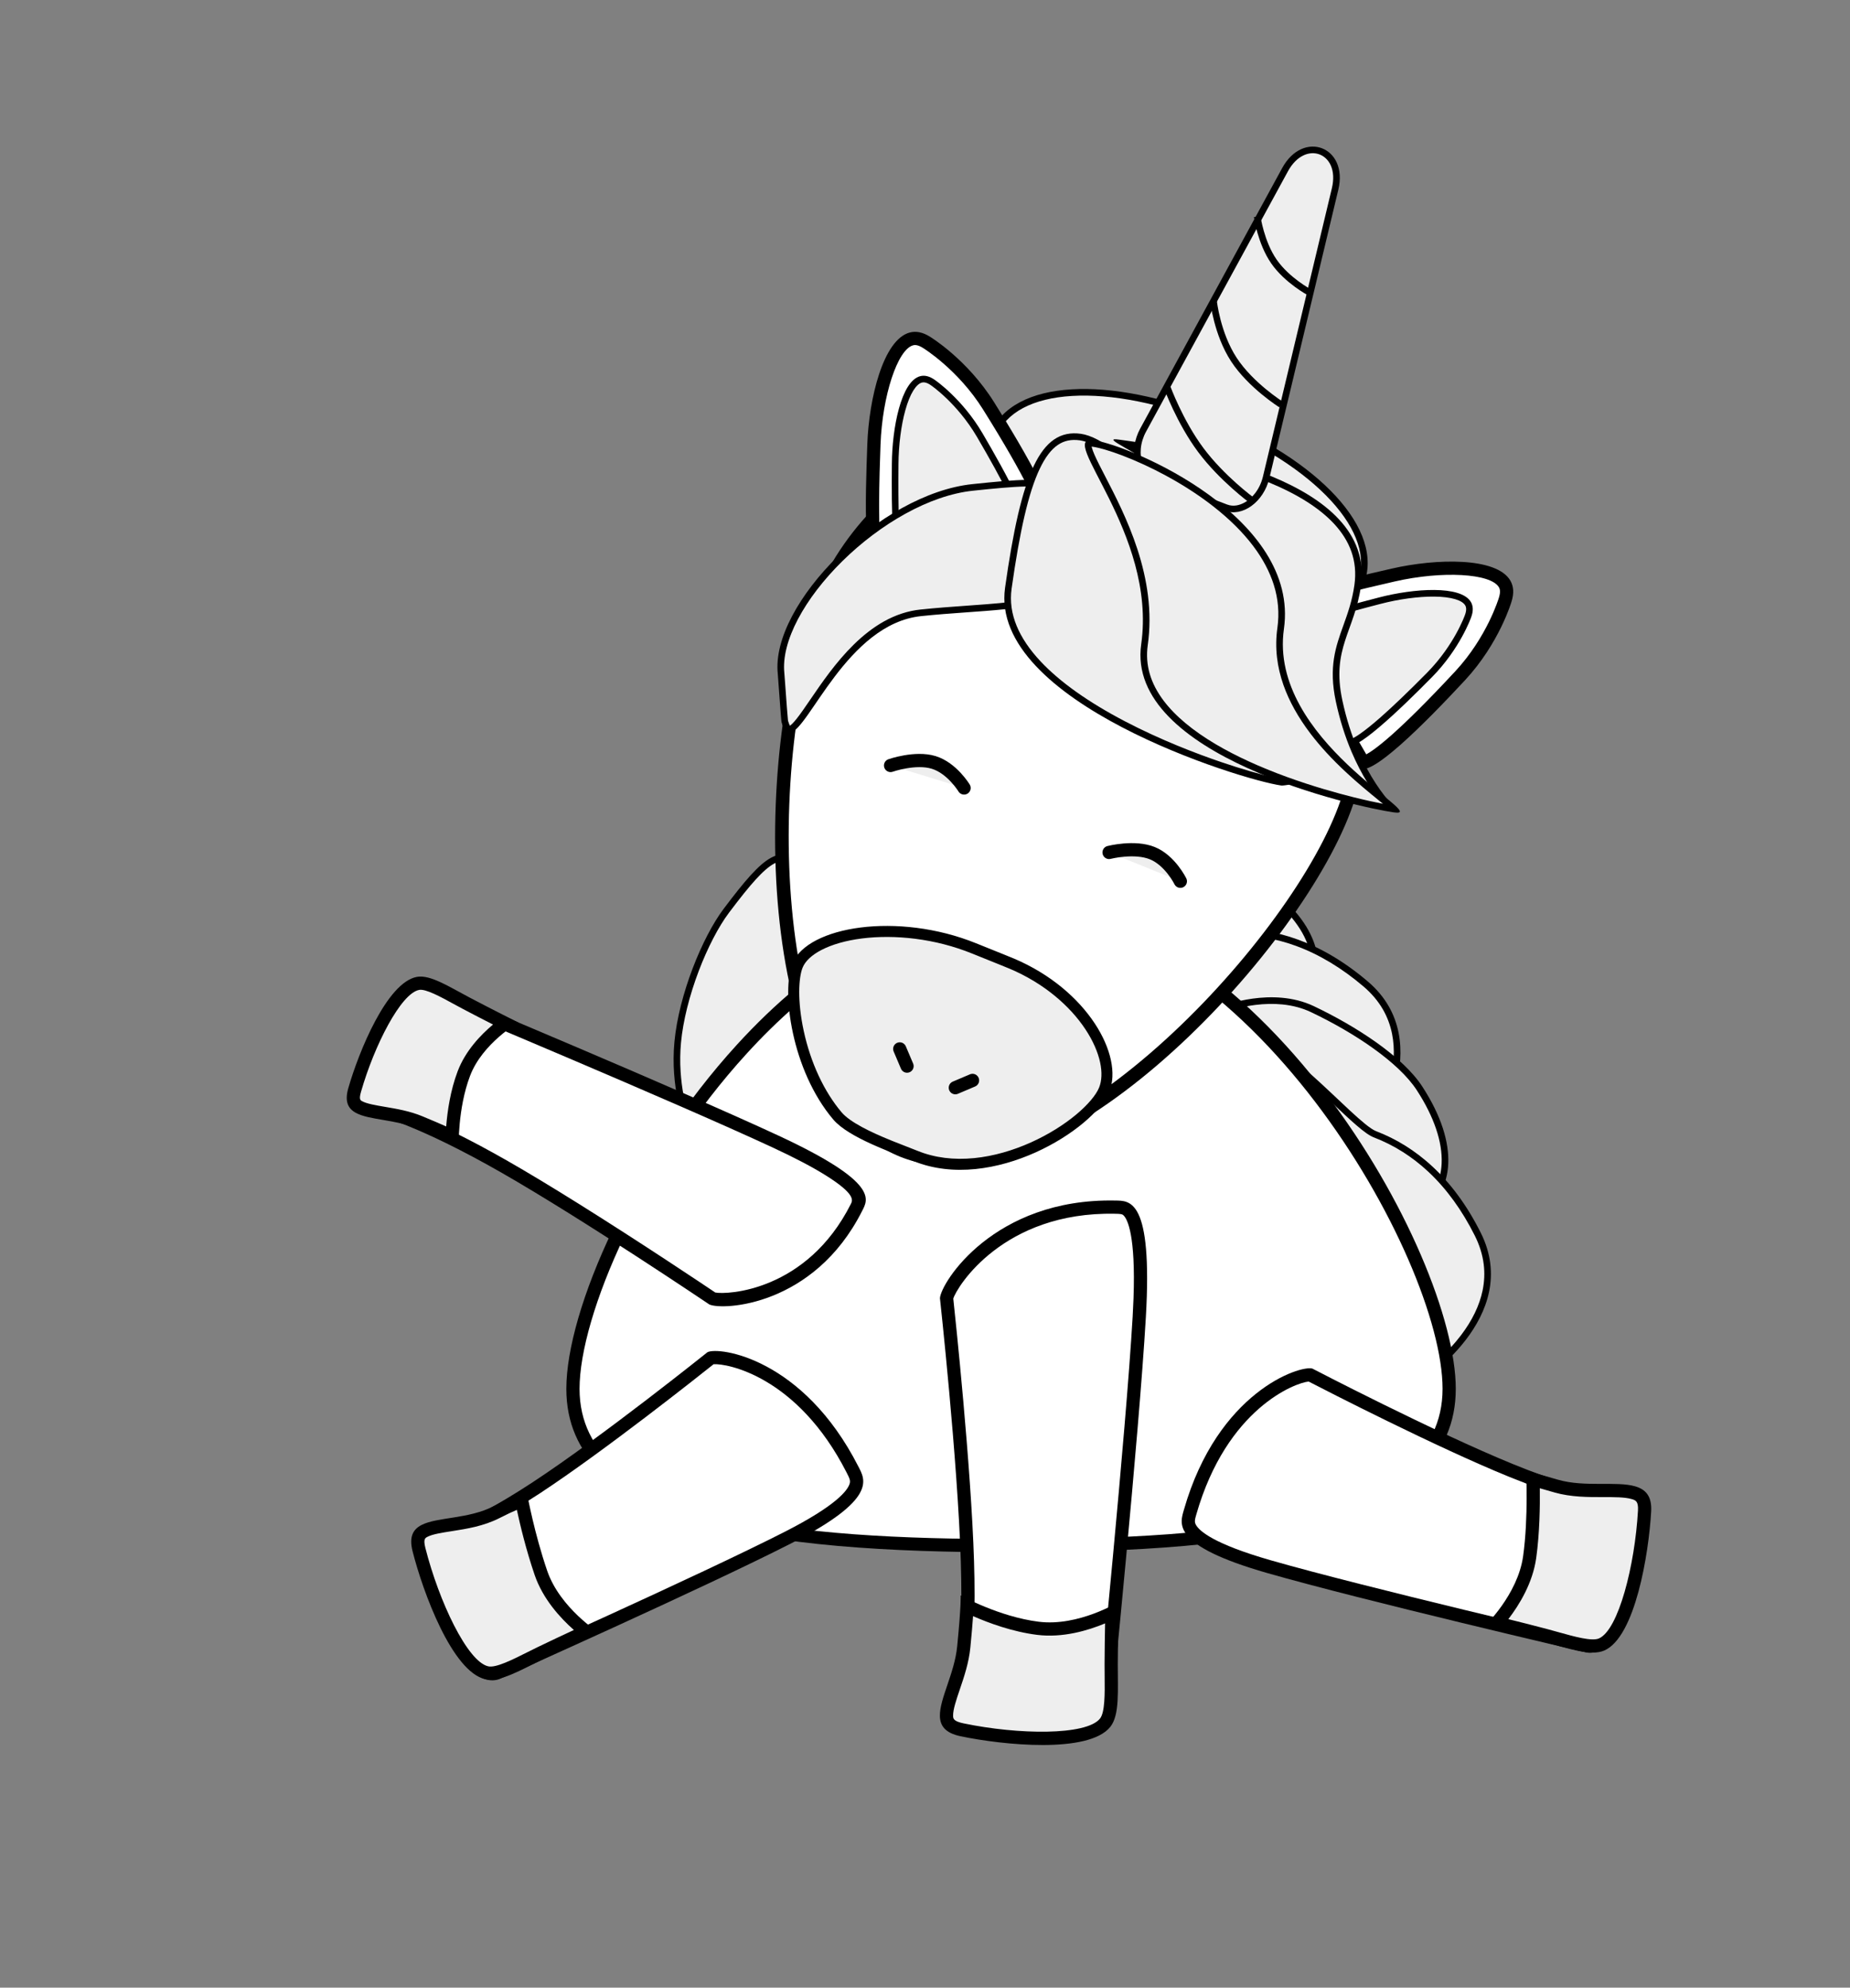 <svg xmlns="http://www.w3.org/2000/svg" xmlns:xlink="http://www.w3.org/1999/xlink" width="840" height="902" viewBox="0 0 840 902">
  <rect x="0" y="0" width="840" height="902" fill="#808080" stroke="none"/>
  <defs>
    <clipPath id="clip-Horse_1">
      <rect width="840" height="902"/>
    </clipPath>
  </defs>
  <g id="Horse_1" data-name="Horse – 1" clip-path="url(#clip-Horse_1)">
    <g id="path-28" data-name="Path 28" transform="translate(494.644 387.402) rotate(34)" fill="#eee">
      <path d="M 4.497 26.971 C 0.829 26.971 -2.057 26.616 -4.081 25.916 C -5.97 25.263 -7.092 24.335 -7.501 23.084 C -7.225 21.695 -5.833 16.185 -2.817 9.91 C -0.878 5.877 1.385 2.228 3.909 -0.935 C 7.011 -4.823 10.519 -7.984 14.337 -10.331 C 24.065 -16.31 34.158 -21.422 43.527 -25.113 C 48.694 -27.149 53.586 -28.727 58.068 -29.805 C 62.869 -30.959 67.23 -31.544 71.027 -31.544 C 78.592 -31.544 85.48 -30.727 91.499 -29.116 C 97.101 -27.617 101.928 -25.439 105.847 -22.643 C 109.526 -20.018 112.355 -16.886 114.254 -13.336 C 116.087 -9.907 117.017 -6.162 117.017 -2.204 C 117.017 1.808 116.204 5.497 114.602 8.759 C 112.928 12.166 110.379 15.125 107.028 17.554 C 103.436 20.157 98.893 22.172 93.523 23.544 C 87.777 25.013 81.023 25.759 73.449 25.762 C 73.19 25.745 71.67 25.635 69.768 25.497 C 55.806 24.485 41.276 23.45 39.373 23.45 C 39.309 23.45 39.254 23.451 39.205 23.453 C 35.768 23.599 31.05 24.241 26.054 24.921 C 18.996 25.882 10.995 26.971 4.497 26.971 Z" stroke="none"/>
      <path d="M 71.027 -30.044 C 67.347 -30.044 63.105 -29.473 58.418 -28.346 C 54.004 -27.285 49.179 -25.728 44.077 -23.718 C 34.789 -20.058 24.776 -14.987 15.123 -9.053 C 11.483 -6.816 8.128 -3.8 5.153 -0.09 C 2.709 2.959 0.511 6.481 -1.378 10.381 C -4.247 16.301 -5.542 21.273 -5.93 22.952 C -5.68 23.383 -5.088 23.981 -3.59 24.499 C -1.725 25.144 0.996 25.471 4.497 25.471 C 10.893 25.471 18.84 24.389 25.852 23.435 C 30.883 22.75 35.635 22.103 39.141 21.954 C 39.212 21.951 39.288 21.95 39.373 21.95 C 41.324 21.95 55.887 22.987 69.876 24.001 C 71.686 24.132 73.146 24.238 73.498 24.262 C 80.927 24.256 87.539 23.525 93.152 22.091 C 98.337 20.766 102.71 18.831 106.148 16.339 C 109.299 14.056 111.69 11.283 113.255 8.097 C 114.756 5.043 115.517 1.577 115.517 -2.204 C 115.517 -5.913 114.647 -9.42 112.931 -12.628 C 111.142 -15.973 108.465 -18.932 104.976 -21.422 C 97.07 -27.063 85.331 -30.044 71.027 -30.044 M 71.027 -33.044 C 102.883 -33.044 118.517 -18.844 118.517 -2.204 C 118.517 14.436 105.263 27.262 73.407 27.262 C 73.209 27.262 41.049 24.876 39.268 24.952 C 25.992 25.515 -6.539 33.603 -9.034 23.17 C -9.085 22.96 -4.219 -0.686 13.552 -11.609 C 31.696 -22.762 54.717 -33.044 71.027 -33.044 Z" stroke="none" fill="#000"/>
    </g>
    <g id="path-29" data-name="Path 29" transform="translate(765.534 514.661) rotate(125)" fill="#eee">
      <path d="M 72.51 289.745 C 68.331 289.745 64.144 284.728 60.065 274.833 C 56.314 265.731 53.278 254.125 50.599 243.886 C 47.771 233.08 45.538 224.545 43.165 221.401 C 37.202 213.503 32.833 204.455 30.179 194.509 C 27.244 183.514 26.383 171.309 27.618 158.234 C 28.084 153.301 29.293 148.709 31.211 144.586 C 32.951 140.844 35.317 137.398 38.243 134.341 C 43.209 129.154 49.867 124.969 58.034 121.901 C 62.08 120.382 68.712 118.333 77.327 117.202 C 80.674 116.763 83.31 116.598 84.763 116.537 C 85.292 119.387 86.655 126.919 88.251 137.235 C 90.138 149.429 92.746 168.117 94.455 187.901 C 96.372 210.102 96.789 229.126 95.695 244.442 C 94.343 263.368 90.694 276.554 84.848 283.634 C 83.197 285.635 81.345 287.162 79.347 288.172 C 77.281 289.216 74.981 289.745 72.51 289.745 Z" stroke="none"/>
      <path d="M 83.526 118.104 C 82.031 118.196 79.936 118.371 77.441 118.7 C 68.967 119.82 62.458 121.837 58.489 123.333 C 50.552 126.324 44.095 130.387 39.299 135.408 C 36.494 138.343 34.228 141.65 32.562 145.238 C 30.722 149.201 29.561 153.621 29.112 158.375 C 27.893 171.272 28.739 183.299 31.628 194.123 C 34.232 203.881 38.517 212.754 44.363 220.497 C 45.601 222.138 46.795 224.952 48.235 229.622 C 49.437 233.521 50.706 238.371 52.05 243.506 C 54.717 253.7 57.74 265.253 61.452 274.261 C 63.381 278.941 65.337 282.513 67.265 284.877 C 69.087 287.112 70.852 288.245 72.51 288.245 C 76.942 288.245 80.6 286.425 83.692 282.68 C 86.575 279.187 88.939 274.018 90.717 267.318 C 92.387 261.026 93.558 253.297 94.198 244.346 C 95.287 229.112 94.872 210.172 92.962 188.054 C 91.258 168.313 88.656 149.661 86.773 137.489 C 85.379 128.477 84.162 121.592 83.526 118.104 M 86 115 C 86 115 120.007 291.245 72.51 291.245 C 55.839 291.245 48.499 230.959 41.968 222.304 C 30.419 207.007 23.495 185.917 26.125 158.092 C 30.177 115.22 86 115 86 115 Z" stroke="none" fill="#000"/>
    </g>
    <g id="path-43" data-name="Path 43" transform="matrix(0.545, 0.839, -0.839, 0.545, 579.4, 451.544)" fill="#eee">
      <path d="M 4.497 26.971 C 0.829 26.971 -2.057 26.616 -4.081 25.916 C -5.97 25.263 -7.092 24.335 -7.501 23.084 C -7.225 21.695 -5.833 16.185 -2.817 9.91 C -0.878 5.877 1.385 2.228 3.909 -0.935 C 7.011 -4.823 10.519 -7.984 14.337 -10.331 C 24.065 -16.31 34.158 -21.422 43.527 -25.113 C 48.694 -27.149 53.586 -28.727 58.068 -29.805 C 62.869 -30.959 67.23 -31.544 71.027 -31.544 C 78.592 -31.544 85.48 -30.727 91.499 -29.116 C 97.101 -27.617 101.928 -25.439 105.847 -22.643 C 109.526 -20.018 112.355 -16.886 114.254 -13.336 C 116.087 -9.907 117.017 -6.162 117.017 -2.204 C 117.017 1.808 116.204 5.497 114.602 8.759 C 112.928 12.166 110.379 15.125 107.028 17.554 C 103.436 20.157 98.893 22.172 93.523 23.544 C 87.777 25.013 81.023 25.759 73.449 25.762 C 73.19 25.745 71.67 25.635 69.768 25.497 C 55.806 24.485 41.276 23.45 39.373 23.45 C 39.309 23.45 39.254 23.451 39.205 23.453 C 35.768 23.599 31.05 24.241 26.054 24.921 C 18.996 25.882 10.995 26.971 4.497 26.971 Z" stroke="none"/>
      <path d="M 71.027 -30.044 C 67.347 -30.044 63.105 -29.473 58.418 -28.346 C 54.004 -27.285 49.179 -25.728 44.077 -23.718 C 34.789 -20.058 24.776 -14.987 15.123 -9.053 C 11.483 -6.816 8.128 -3.8 5.153 -0.09 C 2.709 2.959 0.511 6.481 -1.378 10.381 C -4.247 16.301 -5.542 21.273 -5.93 22.952 C -5.68 23.383 -5.088 23.981 -3.59 24.499 C -1.725 25.144 0.996 25.471 4.497 25.471 C 10.893 25.471 18.84 24.389 25.852 23.435 C 30.883 22.75 35.635 22.103 39.141 21.954 C 39.212 21.951 39.288 21.95 39.373 21.95 C 41.324 21.95 55.887 22.987 69.876 24.001 C 71.686 24.132 73.146 24.238 73.498 24.262 C 80.927 24.256 87.539 23.525 93.152 22.091 C 98.337 20.766 102.71 18.831 106.148 16.339 C 109.299 14.056 111.69 11.283 113.255 8.097 C 114.756 5.043 115.517 1.577 115.517 -2.204 C 115.517 -5.913 114.647 -9.42 112.931 -12.628 C 111.142 -15.973 108.465 -18.932 104.976 -21.422 C 97.07 -27.063 85.331 -30.044 71.027 -30.044 M 71.027 -33.044 C 102.883 -33.044 118.517 -18.844 118.517 -2.204 C 118.517 14.436 105.263 27.262 73.407 27.262 C 73.209 27.262 41.049 24.876 39.268 24.952 C 25.992 25.515 -6.539 33.603 -9.034 23.17 C -9.085 22.96 -4.219 -0.686 13.552 -11.609 C 31.696 -22.762 54.717 -33.044 71.027 -33.044 Z" stroke="none" fill="#000"/>
    </g>
    <g id="path-44" data-name="Path 44" transform="matrix(-0.848, 0.53, -0.53, -0.848, 778.271, 679.618)" fill="#eee">
      <path d="M 72.51 289.745 C 68.331 289.745 64.144 284.728 60.065 274.833 C 56.314 265.731 53.278 254.125 50.599 243.886 C 47.771 233.08 45.538 224.545 43.165 221.401 C 37.202 213.503 32.833 204.455 30.179 194.509 C 27.244 183.514 26.383 171.309 27.618 158.234 C 28.084 153.301 29.293 148.709 31.211 144.586 C 32.951 140.844 35.317 137.398 38.243 134.341 C 43.209 129.154 49.867 124.969 58.034 121.901 C 62.08 120.382 68.712 118.333 77.327 117.202 C 80.674 116.763 83.31 116.598 84.763 116.537 C 85.292 119.387 86.655 126.919 88.251 137.235 C 90.138 149.429 92.746 168.117 94.455 187.901 C 96.372 210.102 96.789 229.126 95.695 244.442 C 94.343 263.368 90.694 276.554 84.848 283.634 C 83.197 285.635 81.345 287.162 79.347 288.172 C 77.281 289.216 74.981 289.745 72.51 289.745 Z" stroke="none"/>
      <path d="M 83.526 118.104 C 82.031 118.196 79.936 118.371 77.441 118.7 C 68.967 119.82 62.458 121.837 58.489 123.333 C 50.552 126.324 44.095 130.387 39.299 135.408 C 36.494 138.343 34.228 141.65 32.562 145.238 C 30.722 149.201 29.561 153.621 29.112 158.375 C 27.893 171.272 28.739 183.299 31.628 194.123 C 34.232 203.881 38.517 212.754 44.363 220.497 C 45.601 222.138 46.795 224.952 48.235 229.622 C 49.437 233.521 50.706 238.371 52.05 243.506 C 54.717 253.7 57.74 265.253 61.452 274.261 C 63.381 278.941 65.337 282.513 67.265 284.877 C 69.087 287.112 70.852 288.245 72.51 288.245 C 76.942 288.245 80.6 286.425 83.692 282.68 C 86.575 279.187 88.939 274.018 90.717 267.318 C 92.387 261.026 93.558 253.297 94.198 244.346 C 95.287 229.112 94.872 210.172 92.962 188.054 C 91.258 168.313 88.656 149.661 86.773 137.489 C 85.379 128.477 84.162 121.592 83.526 118.104 M 86 115 C 86 115 120.007 291.245 72.51 291.245 C 55.839 291.245 48.499 230.959 41.968 222.304 C 30.419 207.007 23.495 185.917 26.125 158.092 C 30.177 115.22 86 115 86 115 Z" stroke="none" fill="#000"/>
    </g>
    <g id="path-25" data-name="Path 25" transform="translate(297.717 488.622) rotate(-53)" fill="#eee">
      <path d="M 36.476 34.421 C 29.509 34.421 18.718 33.701 9.33 31.681 C -0.231 29.623 -6.129 26.676 -7.414 23.338 C -6.692 22.176 -4.454 18.867 -0.663 14.649 C 1.864 11.839 4.603 9.156 7.478 6.676 C 11.009 3.629 14.753 0.883 18.607 -1.486 C 22.925 -4.14 27.9 -6.658 33.395 -8.969 C 38.58 -11.149 44.081 -13.087 49.748 -14.729 C 60.674 -17.895 71.505 -19.711 79.464 -19.711 C 88.271 -19.711 94.255 -19.518 98.866 -19.087 C 104.021 -18.605 107.657 -17.81 110.307 -16.586 C 112.84 -15.415 114.5 -13.821 115.531 -11.57 C 116.545 -9.354 117.017 -6.378 117.017 -2.204 C 117.017 1.808 116.204 5.497 114.602 8.759 C 112.928 12.166 110.379 15.125 107.028 17.554 C 103.436 20.157 98.893 22.172 93.523 23.544 C 87.766 25.016 80.998 25.762 73.407 25.762 C 73.176 25.762 73.176 25.762 71.425 26.225 C 70.432 26.487 69.009 26.866 67.361 27.305 C 59.625 29.365 41.528 34.185 39.912 34.355 C 38.871 34.399 37.715 34.421 36.476 34.421 Z" stroke="none"/>
      <path d="M 79.464 -18.211 C 71.64 -18.211 60.961 -16.416 50.165 -13.288 C 38.583 -9.932 27.655 -5.287 19.392 -0.208 C 15.651 2.092 12.012 4.755 8.578 7.708 C 5.771 10.121 3.093 12.732 0.619 15.468 C -2.59 19.017 -4.692 21.93 -5.686 23.424 C -5.003 24.467 -3.622 25.547 -1.675 26.544 C 1.085 27.957 4.894 29.192 9.645 30.214 C 18.919 32.21 29.586 32.921 36.476 32.921 C 37.665 32.921 38.773 32.901 39.774 32.86 C 41.9 32.533 60.091 27.689 66.975 25.856 C 68.624 25.417 70.047 25.038 71.041 24.775 C 72.981 24.262 72.981 24.262 73.407 24.262 C 80.873 24.262 87.516 23.531 93.152 22.091 C 98.337 20.766 102.71 18.831 106.148 16.339 C 109.299 14.056 111.69 11.283 113.255 8.097 C 114.756 5.043 115.517 1.577 115.517 -2.204 C 115.517 -6.155 115.088 -8.933 114.167 -10.945 C 113.282 -12.879 111.897 -14.198 109.678 -15.224 C 107.187 -16.375 103.707 -17.128 98.726 -17.594 C 94.163 -18.02 88.223 -18.211 79.464 -18.211 M 79.464 -21.211 C 111.32 -21.211 118.517 -18.844 118.517 -2.204 C 118.517 14.436 105.263 27.262 73.407 27.262 C 73.209 27.262 41.774 35.778 39.993 35.853 C 26.717 36.416 -6.539 33.603 -9.034 23.17 C -9.085 22.96 0.05 8.159 17.821 -2.764 C 35.966 -13.917 63.153 -21.211 79.464 -21.211 Z" stroke="none" fill="#000"/>
    </g>
    <g id="path-1" data-name="Path 1" transform="translate(257.147 645.767)" fill="#fff">
      <path d="M 201.927 55.68 C 171.296 55.68 145.672 54.736 123.591 52.792 C 111.255 51.706 99.794 50.278 89.526 48.546 C 78.66 46.713 68.724 44.473 59.995 41.888 C 50.868 39.185 42.748 36.013 35.861 32.46 C 28.747 28.79 22.721 24.597 17.951 19.996 C 15.52 17.652 13.359 15.148 11.529 12.555 C 9.674 9.927 8.103 7.127 6.858 4.233 C 5.592 1.287 4.625 -1.847 3.986 -5.081 C 3.332 -8.388 3 -11.901 3 -15.521 C 3 -33.03 10.566 -58.863 23.759 -86.395 C 30.672 -100.824 38.822 -115.13 47.981 -128.917 C 57.777 -143.663 68.455 -157.384 79.717 -169.701 C 88.441 -179.241 97.522 -187.926 106.708 -195.514 C 116.451 -203.563 126.451 -210.489 136.428 -216.101 C 158.256 -228.377 180.292 -234.602 201.927 -234.602 C 208.577 -234.602 215.349 -234.006 222.055 -232.832 C 228.544 -231.695 235.136 -229.988 241.65 -227.757 C 254.06 -223.505 266.583 -217.226 278.87 -209.094 C 290.34 -201.501 301.733 -192.213 312.731 -181.488 C 322.992 -171.48 332.95 -160.187 342.327 -147.923 C 351.119 -136.425 359.345 -124.151 366.778 -111.443 C 373.836 -99.375 380.044 -87.153 385.229 -75.116 C 390.258 -63.444 394.167 -52.321 396.848 -42.056 C 399.506 -31.88 400.853 -22.953 400.853 -15.521 C 400.853 -11.901 400.521 -8.388 399.867 -5.081 C 399.228 -1.847 398.262 1.287 396.995 4.233 C 395.75 7.127 394.179 9.927 392.324 12.555 C 390.494 15.148 388.333 17.652 385.902 19.996 C 381.132 24.597 375.106 28.79 367.992 32.46 C 361.105 36.013 352.985 39.185 343.858 41.888 C 335.129 44.473 325.193 46.713 314.327 48.546 C 304.059 50.278 292.598 51.706 280.262 52.792 C 258.181 54.736 232.557 55.68 201.927 55.68 Z" stroke="none"/>
      <path d="M 201.927 -231.602 C 151.061 -231.602 108.597 -196.839 81.931 -167.676 C 35.031 -116.385 6 -48.76 6 -15.521 C 6 44.577 105.042 52.68 201.927 52.68 C 298.811 52.68 397.853 44.577 397.853 -15.521 C 397.853 -74.711 308.861 -231.602 201.927 -231.602 M 201.927 -237.602 C 313.447 -237.602 403.853 -77.346 403.853 -15.521 C 403.853 46.304 313.447 58.68 201.927 58.68 C 90.406 58.68 0 46.304 0 -15.521 C 0 -51.317 30.307 -120.111 77.503 -171.725 C 111.768 -209.197 154.976 -237.602 201.927 -237.602 Z" stroke="none" fill="#000"/>
    </g>
    <g id="group-5" data-name="Group 5" transform="matrix(0.891, -0.454, 0.454, 0.891, -757.256, 328.826)">
      <g id="path-3" data-name="Path 3" transform="translate(670.802 760)" fill="#fff">
        <path d="M 155.166 74.949 C 111.343 74.949 11.506 69.786 10.503 69.734 L 10.425 69.73 L 10.347 69.73 C 8.468 69.73 6.675 68.854 5.3 67.263 C 3.817 65.549 3 63.241 3 60.766 L 3 11.914 C 3 9.439 3.817 7.131 5.3 5.417 C 6.596 3.917 8.264 3.053 10.024 2.959 C 11.839 3.376 19.005 4.789 32.859 4.789 C 42.081 4.789 52.437 4.164 63.64 2.932 C 74.416 1.747 94.107 -0.926 126.723 -6.927 C 144.314 -10.164 158.317 -13.022 160.984 -13.57 C 161.72 -13.395 164.041 -12.49 167.632 -9.654 C 170.557 -7.342 174.999 -3.2 179.544 3.41 C 184.18 10.152 187.868 17.92 190.506 26.499 C 193.703 36.893 195.324 48.422 195.324 60.766 C 195.324 60.945 195.325 61.126 195.326 61.309 C 195.332 62.53 195.338 63.793 195.062 64.964 C 194.778 66.168 194.226 67.152 193.323 68.059 C 191.373 70.018 187.793 71.588 182.682 72.727 C 176.066 74.201 166.809 74.949 155.166 74.949 Z" stroke="none"/>
        <path d="M 160.815 -10.473 C 152.019 -8.677 98.449 2.121 63.967 5.914 C 52.656 7.158 42.189 7.789 32.859 7.789 C 19.704 7.789 12.448 6.552 9.841 5.992 C 7.712 6.349 6 8.916 6 11.914 L 6 60.766 C 6 63.999 7.991 66.73 10.659 66.738 C 11.661 66.79 111.42 71.949 155.166 71.949 C 181.315 71.949 188.964 68.186 191.196 65.943 C 192.249 64.885 192.338 63.892 192.324 60.766 C 192.324 11.565 166.263 -8.25 160.815 -10.473 M 160.833 -16.602 C 166.548 -16.602 198.324 5.306 198.324 60.766 C 198.324 67.374 199.573 77.949 155.166 77.949 C 110.758 77.949 10.347 72.73 10.347 72.73 C 4.633 72.73 0 67.374 0 60.766 L 0 11.914 C 0 5.306 4.633 -0.05 10.347 -0.05 C 10.347 -0.05 25.69 4.088 63.312 -0.05 C 100.933 -4.188 160.833 -16.602 160.833 -16.602 Z" stroke="none" fill="#000"/>
      </g>
      <g id="path-9" data-name="Path 9" transform="translate(647.548 759.439)" fill="#eee">
        <path d="M 77.439 71.924 C 72.105 71.707 63.371 71.384 54.771 71.202 C 52.845 71.162 50.927 71.15 49.071 71.138 C 44.453 71.109 40.092 71.082 36.425 70.627 C 32.762 70.172 30.245 69.335 28.73 68.07 C 26.483 66.194 24.783 62.733 23.677 57.782 C 22.64 53.136 22.163 47.295 22.259 40.42 C 22.442 27.438 24.67 13.261 26.695 4.321 C 27.269 1.79 28.119 0.008 29.222 -0.975 C 30.097 -1.754 31.246 -2.117 32.838 -2.117 C 35.917 -2.117 40.155 -0.729 44.641 0.741 C 50.961 2.811 58.125 5.157 65.766 5.157 C 70.372 5.157 74.027 5.304 76.629 5.593 C 77.311 5.669 77.862 5.749 78.306 5.826 C 77.793 7.656 76.955 10.746 75.992 14.691 C 74.551 20.592 72.557 29.577 71.237 38.867 C 70.62 43.21 70.699 47.912 71.47 52.843 C 72.078 56.734 73.118 60.781 74.561 64.87 C 75.533 67.625 76.554 70.022 77.439 71.924 Z" stroke="none"/>
        <path d="M 32.835 0.883 L 32.835 0.883 C 31.559 0.883 30.55 0.884 29.621 4.984 C 24.109 29.32 23.207 59.551 30.652 65.767 C 33.375 68.04 41.724 68.092 49.09 68.138 L 54.834 68.203 C 61.259 68.339 67.72 68.551 72.804 68.741 C 69.789 61.112 66.65 49.826 68.267 38.445 C 69.986 26.344 72.782 14.85 74.49 8.41 C 72.527 8.268 69.726 8.157 65.766 8.157 C 57.646 8.157 50.24 5.732 43.706 3.592 C 39.453 2.199 35.436 0.884 32.835 0.883 M 32.838 -5.117 C 40.888 -5.115 52.932 2.157 65.766 2.157 C 85.574 2.157 81.713 4.829 81.713 4.829 C 81.713 4.829 76.729 21.538 74.208 39.289 C 71.686 57.04 82.463 75.141 82.463 75.141 C 82.463 75.141 68.504 74.493 54.708 74.202 C 43.205 73.959 32.051 74.751 26.807 70.373 C 14.995 60.512 19.505 22.485 23.769 3.659 C 25.271 -2.97 28.464 -5.117 32.838 -5.117 Z" stroke="none" fill="#000"/>
      </g>
    </g>
    <g id="group-7" data-name="Group 7" transform="translate(-322.187 -407.573) rotate(22)">
      <g id="path-6" data-name="Path 6" transform="translate(895.887 241.129)" fill="#fff">
        <path d="M 131.056 346.669 C 126.864 346.669 122.598 346.14 118.376 345.096 C 114.262 344.08 110.082 342.548 105.954 340.545 C 97.988 336.679 89.964 330.948 82.106 323.51 C 74.663 316.466 67.303 307.832 60.229 297.849 C 53.538 288.404 47.084 277.729 41.047 266.121 C 35.3 255.07 29.961 243.236 25.178 230.946 C 20.562 219.087 16.529 206.975 13.19 194.947 C 9.904 183.113 7.359 171.61 5.625 160.758 C 3.883 149.857 3 139.864 3 131.056 C 3 122.366 3.875 113.682 5.602 105.245 C 7.284 97.025 9.794 88.939 13.062 81.212 C 16.271 73.625 20.243 66.307 24.868 59.461 C 29.45 52.679 34.711 46.302 40.507 40.507 C 46.302 34.711 52.679 29.45 59.461 24.868 C 66.307 20.243 73.625 16.271 81.212 13.062 C 88.939 9.794 97.025 7.284 105.245 5.602 C 113.682 3.875 122.366 3 131.056 3 C 139.747 3 148.431 3.875 156.867 5.602 C 165.088 7.284 173.174 9.794 180.901 13.062 C 188.488 16.271 195.806 20.243 202.652 24.868 C 209.433 29.45 215.81 34.711 221.606 40.507 C 227.401 46.302 232.663 52.679 237.244 59.461 C 241.869 66.307 245.841 73.625 249.051 81.212 C 252.319 88.939 254.829 97.025 256.511 105.245 C 258.237 113.682 259.113 122.366 259.113 131.056 C 259.113 139.864 258.229 149.857 256.488 160.758 C 254.753 171.61 252.208 183.113 248.923 194.947 C 245.584 206.975 241.55 219.087 236.935 230.946 C 232.151 243.236 226.812 255.07 221.065 266.121 C 215.029 277.729 208.575 288.404 201.883 297.849 C 194.81 307.832 187.449 316.466 180.007 323.51 C 172.149 330.948 164.125 336.679 156.159 340.545 C 152.03 342.548 147.851 344.08 143.736 345.096 C 139.514 346.14 135.248 346.669 131.056 346.669 Z" stroke="none"/>
        <path d="M 131.056 6 C 62.1 6 6 62.1 6 131.056 C 6 201.065 63.887 343.669 131.056 343.669 C 198.226 343.669 256.113 201.065 256.113 131.056 C 256.113 62.1 200.013 6 131.056 6 M 131.056 -3.0517578125e-05 C 203.437 -3.0517578125e-05 262.113 58.676 262.113 131.056 C 262.113 203.437 203.437 349.669 131.056 349.669 C 58.676 349.669 0 203.437 0 131.056 C 0 58.676 58.676 -3.0517578125e-05 131.056 -3.0517578125e-05 Z" stroke="none" fill="#000"/>
      </g>
      <g id="path-7" data-name="Path 7" transform="translate(956.538 502.335)" fill="#eee">
        <path d="M 64.377 85.649 C 55.701 85.649 43.439 85.268 37.149 81.969 C 25.877 76.059 14.969 65.9 6.435 53.365 C 2.83 48.069 -0.175 42.576 -2.255 37.48 C -4.184 32.754 -5.246 28.498 -5.246 25.496 C -5.246 21.682 -3.323 17.426 0.315 13.189 C 4.042 8.848 9.489 4.61 16.068 0.931 C 22.877 -2.877 30.836 -6.039 39.083 -8.213 C 48.036 -10.573 57.131 -11.769 66.117 -11.769 C 66.475 -11.769 67.432 -11.771 68.737 -11.773 C 71.585 -11.777 75.89 -11.784 79.379 -11.784 C 82.309 -11.784 84.077 -11.779 84.632 -11.77 C 93.107 -11.628 101.339 -10.318 109.102 -7.876 C 116.229 -5.633 122.691 -2.534 128.31 1.337 C 133.516 4.925 137.802 9.091 140.703 13.385 C 143.49 17.51 144.963 21.698 144.963 25.496 C 144.963 29.639 143.089 35.434 139.686 41.812 C 136.002 48.719 130.896 55.663 124.921 61.895 C 121.699 65.257 118.272 68.351 114.738 71.092 C 110.966 74.017 107.058 76.549 103.122 78.617 C 94.396 83.202 85.57 85.526 76.887 85.526 C 75.369 85.526 73.603 85.552 71.733 85.58 C 69.502 85.612 66.974 85.649 64.377 85.649 Z" stroke="none"/>
        <path d="M 79.379 -9.284 C 75.891 -9.284 71.588 -9.277 68.741 -9.273 C 67.434 -9.271 66.475 -9.27 66.117 -9.27 C 57.346 -9.27 48.465 -8.101 39.72 -5.796 C 31.674 -3.674 23.917 -0.594 17.288 3.113 C 10.963 6.65 5.749 10.697 2.212 14.817 C -1.032 18.595 -2.746 22.288 -2.746 25.496 C -2.746 30.443 0.732 40.544 8.502 51.958 C 16.809 64.16 27.395 74.032 38.31 79.755 C 40.689 81.003 44.419 81.92 49.395 82.479 C 53.462 82.936 58.223 83.149 64.377 83.149 C 66.956 83.149 69.474 83.112 71.696 83.08 C 73.576 83.052 75.351 83.026 76.887 83.026 C 85.16 83.026 93.595 80.798 101.959 76.404 C 105.766 74.404 109.55 71.952 113.205 69.117 C 116.644 66.45 119.979 63.438 123.117 60.165 C 126.074 57.08 128.836 53.787 131.325 50.378 C 133.688 47.139 135.759 43.861 137.48 40.636 C 140.647 34.7 142.463 29.182 142.463 25.496 C 142.463 22.199 141.138 18.495 138.631 14.784 C 135.903 10.746 131.843 6.808 126.891 3.396 C 121.478 -0.333 115.241 -3.324 108.352 -5.491 C 100.819 -7.861 92.824 -9.133 84.591 -9.27 C 84.218 -9.276 83.012 -9.284 79.379 -9.284 M 79.379 -14.284 C 81.942 -14.284 84.031 -14.28 84.674 -14.27 C 121.1 -13.661 147.463 7.996 147.463 25.496 C 147.463 43.801 115.69 88.026 76.887 88.026 C 66.605 88.026 45.591 89.219 35.987 84.183 C 9.983 70.548 -7.746 38.951 -7.746 25.496 C -7.746 7.191 27.883 -14.27 66.117 -14.27 C 67.238 -14.27 74.254 -14.284 79.379 -14.284 Z" stroke="none" fill="#000"/>
      </g>
      <g id="path-30" data-name="Path 30" transform="translate(942 222)" fill="#eee">
        <path d="M 91.426 97.5 C 79.196 97.5 67.336 96.204 56.174 93.648 C 50.817 92.421 45.653 90.904 40.824 89.137 C 36.051 87.392 31.566 85.388 27.492 83.183 C 23.434 80.985 19.753 78.571 16.552 76.005 C 13.341 73.432 10.587 70.686 8.367 67.844 C 3.81 62.012 1.5 55.84 1.5 49.5 C 1.5 43.212 3.799 37.288 8.333 31.894 C 12.749 26.64 19.171 21.993 27.421 18.082 C 43.914 10.263 66.645 5.957 91.426 5.957 C 116.208 5.957 138.939 10.263 155.432 18.082 C 163.682 21.993 170.104 26.64 174.52 31.894 C 179.054 37.288 181.353 43.212 181.353 49.5 C 181.353 55.84 179.042 62.012 174.486 67.844 C 172.266 70.686 169.512 73.432 166.3 76.005 C 163.1 78.571 159.419 80.985 155.36 83.183 C 151.287 85.388 146.801 87.392 142.028 89.137 C 137.199 90.904 132.035 92.421 126.679 93.648 C 115.517 96.204 103.656 97.5 91.426 97.5 Z" stroke="none"/>
        <path d="M 91.426 7.457 C 66.863 7.457 44.36 11.712 28.063 19.437 C 20.01 23.255 13.758 27.771 9.481 32.859 C 5.181 37.976 3 43.575 3 49.5 C 3 55.497 5.203 61.358 9.549 66.921 C 11.697 69.671 14.369 72.334 17.49 74.835 C 20.621 77.344 24.227 79.709 28.206 81.864 C 32.216 84.034 36.635 86.008 41.34 87.729 C 46.11 89.474 51.213 90.973 56.509 92.186 C 67.561 94.717 79.309 96 91.426 96 C 103.544 96 115.292 94.717 126.344 92.186 C 131.639 90.973 136.743 89.474 141.513 87.729 C 146.218 86.008 150.637 84.034 154.646 81.864 C 158.626 79.709 162.231 77.344 165.362 74.835 C 168.483 72.334 171.155 69.671 173.304 66.921 C 177.649 61.358 179.853 55.497 179.853 49.5 C 179.853 43.575 177.672 37.976 173.371 32.859 C 169.095 27.771 162.843 23.255 154.789 19.437 C 138.493 11.712 115.99 7.457 91.426 7.457 M 91.426 4.457 C 141.92 4.457 182.853 22.162 182.853 49.5 C 182.853 76.838 141.92 99 91.426 99 C 40.933 99 0 76.838 0 49.5 C 0 22.162 40.933 4.457 91.426 4.457 Z" stroke="none" fill="#000"/>
      </g>
      <g id="group-2" data-name="Group 2" transform="translate(11 50)">
        <g id="path-15" data-name="Path 15" transform="matrix(0.788, 0.616, -0.616, 0.788, 1138.421, 145.802)" fill="#fff">
          <path d="M 96.949 115 L 17.977 115 C 17.769 114.463 17.403 112.919 17.747 109.095 C 18.058 105.633 18.898 100.987 20.242 95.286 C 22.866 84.164 27.021 70.639 30.055 60.763 C 31.565 55.847 33.511 50.71 35.684 45.905 C 38.016 40.749 40.526 36.119 43.144 32.144 C 45.938 27.9 48.73 24.598 51.442 22.331 C 54.128 20.086 56.624 18.947 58.86 18.947 C 61.054 18.947 63.116 20.046 65.166 22.308 L 65.195 22.339 L 65.224 22.37 C 65.255 22.403 68.554 25.873 72.61 31.91 C 74.983 35.444 77.149 39.155 79.047 42.94 C 81.41 47.653 83.361 52.494 84.846 57.33 C 89.342 71.966 92.674 84.146 94.748 93.531 C 96.106 99.672 96.947 104.707 97.249 108.496 C 97.586 112.722 97.178 114.413 96.949 115 Z" stroke="none"/>
          <path d="M 58.86 21.947 C 51.539 21.947 39.418 40.497 32.922 61.644 C 29.013 74.37 20.279 102.802 20.513 112 L 94.41 112 C 94.558 107.651 93.218 94.798 81.979 58.211 C 75.745 37.919 63.179 24.572 62.943 24.322 C 60.79 21.947 59.338 21.947 58.86 21.947 M 58.86 15.947 C 61.776 15.947 64.652 17.273 67.388 20.293 C 67.388 20.293 80.946 34.416 87.714 56.449 C 95.218 80.876 105.532 118 97.403 118 L 17.597 118 C 9.469 118 19.683 84.309 27.187 59.882 C 33.266 40.093 46.42 15.947 58.86 15.947 Z" stroke="none" fill="#000"/>
        </g>
        <g id="path-16" data-name="Path 16" transform="matrix(0.788, 0.616, -0.616, 0.788, 1135.336, 169.242)" fill="#eee">
          <path d="M 73.93 96.13 L 16.749 96.13 C 16.733 96.13 16.722 96.129 16.715 96.128 C 16.654 96.074 15.972 95.382 16.131 91.686 C 16.247 88.978 16.795 85.204 17.759 80.47 C 19.627 71.294 22.772 59.859 25.068 51.51 C 27.384 43.089 30.841 34.649 34.553 28.352 C 38.699 21.32 42.877 17.447 46.319 17.447 C 48.028 17.447 49.692 18.431 51.266 20.371 L 51.279 20.387 L 51.293 20.403 C 51.316 20.43 53.708 23.237 56.65 28.122 C 59.357 32.619 63.099 39.849 65.55 48.762 C 68.941 61.09 71.408 71.243 72.883 78.938 C 73.858 84.022 74.416 88.112 74.543 91.093 C 74.714 95.145 74.045 96.011 73.93 96.13 Z" stroke="none"/>
          <path d="M 46.319 18.947 C 45.002 18.947 43.395 19.798 41.672 21.407 C 39.778 23.176 37.818 25.769 35.846 29.114 C 32.198 35.301 28.797 43.609 26.514 51.908 C 24.381 59.664 21.459 70.287 19.578 79.093 C 18.616 83.599 17.999 87.299 17.744 90.088 C 17.514 92.605 17.618 93.955 17.736 94.63 L 72.905 94.63 C 73.042 93.907 73.175 92.427 72.946 89.604 C 72.699 86.551 72.081 82.542 71.11 77.687 C 69.621 70.246 67.264 60.648 64.104 49.16 C 61.706 40.443 58.05 33.365 55.404 28.962 C 52.521 24.163 50.177 21.406 50.156 21.381 L 50.101 21.316 C 49.388 20.437 48.67 19.793 47.966 19.403 C 47.415 19.096 46.876 18.947 46.319 18.947 M 46.319 15.947 C 48.409 15.947 50.469 17.009 52.431 19.425 C 52.431 19.425 62.146 30.729 66.996 48.364 C 72.374 67.915 79.765 97.63 73.94 97.63 L 16.749 97.63 C 10.925 97.63 18.245 70.663 23.622 51.112 C 27.978 35.273 37.405 15.947 46.319 15.947 Z" stroke="none" fill="#000"/>
        </g>
      </g>
      <g id="group-3" data-name="Group 3" transform="translate(7 42)">
        <g id="path-17" data-name="Path 17" transform="matrix(0.799, -0.602, 0.602, 0.799, 827.271, 223.085)" fill="#fff">
          <path d="M 96.949 115 L 17.977 115 C 17.769 114.463 17.403 112.919 17.747 109.095 C 18.058 105.633 18.898 100.987 20.242 95.286 C 22.866 84.164 27.021 70.639 30.055 60.763 C 31.565 55.847 33.511 50.71 35.684 45.905 C 38.016 40.749 40.526 36.119 43.144 32.144 C 45.938 27.9 48.73 24.598 51.442 22.331 C 54.128 20.086 56.624 18.947 58.86 18.947 C 61.054 18.947 63.116 20.046 65.166 22.308 L 65.195 22.339 L 65.224 22.37 C 65.255 22.403 68.554 25.873 72.61 31.91 C 74.983 35.444 77.149 39.155 79.047 42.94 C 81.41 47.653 83.361 52.494 84.846 57.33 C 89.342 71.966 92.674 84.146 94.748 93.531 C 96.106 99.672 96.947 104.707 97.249 108.496 C 97.586 112.722 97.178 114.413 96.949 115 Z" stroke="none"/>
          <path d="M 58.86 21.947 C 51.539 21.947 39.418 40.497 32.922 61.644 C 29.013 74.37 20.279 102.802 20.513 112 L 94.41 112 C 94.558 107.651 93.218 94.798 81.979 58.211 C 75.745 37.919 63.179 24.572 62.943 24.322 C 60.79 21.947 59.338 21.947 58.86 21.947 M 58.86 15.947 C 61.776 15.947 64.652 17.273 67.388 20.293 C 67.388 20.293 80.946 34.416 87.714 56.449 C 95.218 80.876 105.532 118 97.403 118 L 17.597 118 C 9.469 118 19.683 84.309 27.187 59.882 C 33.266 40.093 46.42 15.947 58.86 15.947 Z" stroke="none" fill="#000"/>
        </g>
        <g id="path-18" data-name="Path 18" transform="matrix(0.799, -0.602, 0.602, 0.799, 849.114, 232.132)" fill="#eee">
          <path d="M 73.93 96.13 L 16.749 96.13 C 16.733 96.13 16.722 96.129 16.715 96.128 C 16.654 96.074 15.972 95.382 16.131 91.686 C 16.247 88.978 16.795 85.204 17.759 80.47 C 19.627 71.294 22.772 59.859 25.068 51.51 C 27.384 43.089 30.841 34.649 34.553 28.352 C 38.699 21.32 42.877 17.447 46.319 17.447 C 48.028 17.447 49.692 18.431 51.266 20.371 L 51.279 20.387 L 51.293 20.403 C 51.316 20.43 53.708 23.237 56.65 28.122 C 59.357 32.619 63.099 39.849 65.55 48.762 C 68.941 61.09 71.408 71.243 72.883 78.938 C 73.858 84.022 74.416 88.112 74.543 91.093 C 74.714 95.145 74.045 96.011 73.93 96.13 Z" stroke="none"/>
          <path d="M 46.319 18.947 C 45.002 18.947 43.395 19.798 41.672 21.407 C 39.778 23.176 37.818 25.769 35.846 29.114 C 32.198 35.301 28.797 43.609 26.514 51.908 C 24.381 59.664 21.459 70.287 19.578 79.093 C 18.616 83.599 17.999 87.299 17.744 90.088 C 17.514 92.605 17.618 93.955 17.736 94.63 L 72.905 94.63 C 73.042 93.907 73.175 92.427 72.946 89.604 C 72.699 86.551 72.081 82.542 71.11 77.687 C 69.621 70.246 67.264 60.648 64.104 49.16 C 61.706 40.443 58.05 33.365 55.404 28.962 C 52.521 24.163 50.177 21.406 50.156 21.381 L 50.101 21.316 C 49.388 20.437 48.67 19.793 47.966 19.403 C 47.415 19.096 46.876 18.947 46.319 18.947 M 46.319 15.947 C 48.409 15.947 50.469 17.009 52.431 19.425 C 52.431 19.425 62.146 30.729 66.996 48.364 C 72.374 67.915 79.765 97.63 73.94 97.63 L 16.749 97.63 C 10.925 97.63 18.245 70.663 23.622 51.112 C 27.978 35.273 37.405 15.947 46.319 15.947 Z" stroke="none" fill="#000"/>
        </g>
      </g>
      <g id="path-24" data-name="Path 24" transform="matrix(0.883, -0.469, 0.469, 0.883, 866.968, 342.62)" fill="#eee">
        <path d="M -4.869 96.21 C -4.998 96.21 -5.238 96.21 -5.586 95.666 C -5.882 95.201 -6.303 94.236 -6.629 92.278 C -6.684 91.284 -6.399 82.461 -6.228 77.17 C -6.113 73.604 -6.03 71.028 -6.03 70.49 C -6.03 66.778 -5.24 62.764 -3.684 58.561 C -2.173 54.484 0.057 50.23 2.945 45.917 C 8.573 37.513 16.574 29.067 26.083 21.491 C 35.668 13.853 46.376 7.432 57.049 2.921 C 62.607 0.573 68.117 -1.242 73.427 -2.473 C 78.966 -3.756 84.305 -4.407 89.297 -4.407 C 99.084 -4.407 107.717 -4.357 114.251 -3.743 C 120.731 -3.133 124.932 -2.011 127.871 -0.106 C 130.79 1.786 132.576 4.552 133.661 8.861 C 134.675 12.884 135.107 18.347 135.107 27.127 C 135.107 32.124 134.25 36.124 132.486 39.354 C 130.864 42.325 128.485 44.604 125.212 46.321 C 122.155 47.925 118.323 49.037 113.495 49.72 C 109.299 50.314 104.366 50.591 97.971 50.591 C 92.659 50.591 86.961 50.403 80.929 50.203 C 74.186 49.98 67.213 49.749 59.946 49.749 C 36.713 49.749 18.881 70.757 7.081 84.658 C 4.157 88.103 1.631 91.078 -0.508 93.19 C -3.171 95.817 -4.383 96.21 -4.869 96.21 Z" stroke="none"/>
        <path d="M 89.297 -2.907 C 84.419 -2.907 79.194 -2.269 73.766 -1.012 C 68.539 0.2 63.111 1.988 57.633 4.303 C 47.084 8.761 36.498 15.11 27.018 22.664 C 17.628 30.145 9.735 38.475 4.191 46.752 C 1.369 50.966 -0.808 55.115 -2.277 59.082 C -3.772 63.118 -4.53 66.956 -4.53 70.49 C -4.53 71.026 -4.602 73.28 -4.729 77.218 C -4.894 82.319 -5.167 90.773 -5.133 92.128 C -4.914 93.411 -4.669 94.137 -4.495 94.529 C -3.978 94.249 -2.971 93.548 -1.238 91.799 C 0.79 89.752 3.175 86.942 5.937 83.688 C 11.876 76.692 19.266 67.985 28.149 60.928 C 33.049 57.035 37.983 54.007 42.814 51.929 C 48.491 49.487 54.255 48.249 59.946 48.249 C 67.239 48.249 74.225 48.48 80.981 48.704 C 87 48.903 92.684 49.091 97.971 49.091 C 104.294 49.091 109.16 48.819 113.284 48.235 C 117.939 47.576 121.613 46.516 124.515 44.993 C 127.517 43.417 129.694 41.338 131.169 38.636 C 132.81 35.631 133.607 31.866 133.607 27.127 C 133.607 18.478 133.188 13.124 132.206 9.227 C 131.221 5.313 129.632 2.823 127.055 1.153 C 121.095 -2.711 108.824 -2.907 89.297 -2.907 M 89.297 -5.907 C 131.258 -5.907 136.607 -4.804 136.607 27.127 C 136.607 48.568 120.956 52.091 97.971 52.091 C 86.727 52.091 73.73 51.249 59.946 51.249 C 26.109 51.249 3.633 97.71 -4.869 97.71 C -6.426 97.71 -7.512 96.156 -8.116 92.475 C -8.254 91.652 -7.53 71.959 -7.53 70.49 C -7.53 38.559 47.335 -5.907 89.297 -5.907 Z" stroke="none" fill="#000"/>
      </g>
      <g id="path-14" data-name="Path 14" transform="translate(954.297 261.625) rotate(-14)" fill="#eee">
        <path d="M 138.831 144.582 L 138.828 144.582 C 134.293 144.582 123.583 143.409 109.88 140.786 C 98.59 138.626 81.463 134.745 63.983 128.522 C 46.116 122.162 31.926 114.806 21.807 106.658 C 16.018 101.997 11.554 97.044 8.537 91.938 C 6.944 89.24 5.724 86.447 4.913 83.635 C 4.072 80.716 3.646 77.693 3.648 74.649 C 3.656 61.139 4.049 50.199 4.848 41.203 C 5.688 31.742 6.98 24.331 8.799 18.547 C 10.61 12.787 12.923 8.69 15.87 6.021 C 18.714 3.445 22.195 2.192 26.512 2.189 L 26.521 2.189 C 30.931 2.189 36.851 4.364 43.191 8.312 C 50.136 12.637 57.028 18.716 63.12 25.892 C 66.451 29.815 69.509 34.033 72.21 38.428 C 75.107 43.144 77.614 48.098 79.658 53.154 C 84.226 64.446 86.537 76.271 86.529 88.301 C 86.526 92.96 87.122 97.448 88.299 101.642 C 89.392 105.533 91.013 109.266 93.116 112.734 C 96.773 118.764 101.995 124.185 108.639 128.848 C 120.47 137.15 133.961 141.16 141.209 143.314 C 141.584 143.426 141.963 143.539 142.332 143.649 C 139.981 144.368 139.117 144.562 138.831 144.582 Z" stroke="none"/>
        <path d="M 26.513 3.689 C 24.507 3.691 22.751 3.973 21.143 4.552 C 19.561 5.122 18.165 5.966 16.877 7.133 C 14.133 9.618 11.959 13.499 10.23 18.997 C 8.444 24.676 7.172 31.983 6.342 41.336 C 5.547 50.287 5.156 61.185 5.148 74.65 C 5.146 77.553 5.552 80.436 6.355 83.219 C 7.13 85.909 8.299 88.586 9.829 91.175 C 12.753 96.126 17.1 100.942 22.748 105.49 C 32.736 113.532 46.778 120.806 64.486 127.109 C 81.876 133.3 98.923 137.163 110.162 139.313 C 120.575 141.306 129.225 142.456 134.712 142.886 C 127.165 140.44 116.998 136.546 107.777 130.076 C 100.963 125.293 95.599 119.721 91.834 113.512 C 87.313 106.056 85.023 97.574 85.029 88.3 C 85.037 76.464 82.762 64.829 78.268 53.717 C 76.254 48.738 73.786 43.858 70.932 39.213 C 68.271 34.883 65.258 30.728 61.977 26.863 C 55.984 19.804 49.213 13.829 42.398 9.585 C 39.285 7.646 36.286 6.149 33.484 5.134 C 30.876 4.189 28.468 3.689 26.521 3.689 L 26.513 3.689 M 26.521 0.689 C 45.123 0.689 88.064 36.105 88.029 88.302 C 87.997 137.581 155.625 142.431 145.645 144.183 C 145.431 144.231 139.888 146.082 138.846 146.082 C 138.84 146.082 138.834 146.082 138.828 146.082 C 120.175 146.082 2.114 126.836 2.148 74.648 C 2.182 22.445 7.913 0.701 26.511 0.689 C 26.514 0.689 26.519 0.689 26.521 0.689 Z" stroke="none" fill="#000"/>
      </g>
      <g id="path-13" data-name="Path 13" transform="translate(994.692 252.14) rotate(-14)" fill="#eee">
        <path d="M 142.583 143.898 C 141.575 143.437 140.501 142.934 139.37 142.39 C 132.729 139.199 122.712 133.919 112.699 126.883 C 101.491 119.007 92.573 110.583 86.191 101.844 C 82.426 96.689 79.515 91.367 77.539 86.027 C 75.375 80.177 74.278 74.155 74.279 68.128 C 74.281 51.417 65.42 36.428 47.942 23.575 C 41.796 19.056 34.45 14.723 26.11 10.698 C 19.067 7.299 12.663 4.75 7.987 2.888 C 7.021 2.504 6.123 2.146 5.313 1.818 C 5.77 1.817 6.252 1.817 6.756 1.817 C 13.444 1.817 23.687 1.92 35.382 2.809 C 49.542 3.886 62.208 5.845 73.028 8.631 C 86.926 12.211 97.849 17.176 105.49 23.39 C 109.825 26.914 113.162 30.898 115.41 35.232 C 117.836 39.909 119.065 45.136 119.065 50.77 C 119.064 58.235 117.829 64.152 116.635 69.874 C 115.583 74.912 114.59 79.671 114.516 85.067 C 114.433 91.143 115.535 97.094 117.982 103.795 C 120.793 111.494 124.226 118.724 128.184 125.286 C 131.357 130.545 134.873 135.39 138.635 139.685 C 140.035 141.282 141.361 142.683 142.583 143.898 Z" stroke="none"/>
        <path d="M 13.179 3.356 C 17.134 4.968 21.786 6.946 26.762 9.347 C 35.185 13.412 42.61 17.793 48.831 22.367 C 66.714 35.518 75.781 50.914 75.779 68.128 C 75.778 73.972 76.842 79.814 78.941 85.492 C 80.866 90.699 83.706 95.894 87.383 100.934 C 93.66 109.536 102.45 117.841 113.51 125.619 C 121.694 131.375 129.888 135.95 136.205 139.154 C 132.874 135.181 129.75 130.785 126.9 126.061 C 122.891 119.417 119.417 112.099 116.573 104.309 C 111.064 89.224 113.057 79.676 115.166 69.568 C 116.345 63.92 117.564 58.08 117.565 50.77 C 117.565 48.013 117.259 45.343 116.656 42.834 C 116.078 40.432 115.211 38.107 114.078 35.923 C 111.926 31.773 108.718 27.948 104.544 24.554 C 97.071 18.477 86.342 13.609 72.654 10.084 C 61.919 7.319 49.341 5.375 35.268 4.305 C 26.902 3.668 19.279 3.436 13.179 3.356 M 6.756 0.317 C 32.727 0.317 120.571 1.797 120.565 50.77 C 120.562 71.555 111.157 80.732 119.391 103.28 C 131.571 136.637 151.002 149.096 151.002 149.096 C 151.002 149.096 72.773 120.219 72.779 68.127 C 72.785 16.036 -16.015 0.325 2.581 0.323 C 3.695 0.323 5.102 0.317 6.756 0.317 Z" stroke="none" fill="#000"/>
      </g>
      <path id="path-20" data-name="Path 20" d="M34.911,0S25.332,7.057,16.6,7.057,0,0,0,0" transform="translate(1098.139 427.234) rotate(-180)" fill="#eee" stroke="#000" stroke-linecap="round" stroke-width="6"/>
      <g id="path-31" data-name="Path 31" transform="matrix(1, -0.017, 0.017, 1, 997.509, 21.876)" fill="#eee">
        <path d="M 52.149 241.277 L 16.664 241.277 C 15.172 241.277 13.716 240.928 12.337 240.238 C 10.986 239.563 9.74 238.58 8.634 237.318 C 7.042 235.5 5.812 233.168 5.079 230.576 C 4.308 227.853 4.104 224.883 4.489 221.988 L 22.232 88.541 C 22.806 84.226 24.392 80.659 26.819 78.228 C 28.933 76.11 31.628 74.943 34.407 74.943 C 37.185 74.943 39.88 76.11 41.995 78.228 C 44.422 80.659 46.008 84.226 46.582 88.541 L 64.324 221.988 C 64.709 224.883 64.505 227.853 63.734 230.576 C 63.001 233.168 61.772 235.5 60.179 237.318 C 59.073 238.58 57.828 239.563 56.477 240.238 C 55.098 240.928 53.642 241.277 52.149 241.277 Z" stroke="none"/>
        <path d="M 34.407 76.443 C 32.029 76.443 29.711 77.454 27.88 79.288 C 25.688 81.484 24.249 84.752 23.719 88.739 L 5.976 222.186 C 5.618 224.88 5.807 227.64 6.522 230.168 C 7.196 232.547 8.316 234.678 9.763 236.33 C 11.14 237.902 13.456 239.777 16.664 239.777 L 52.149 239.777 C 55.358 239.777 57.673 237.902 59.051 236.33 C 60.497 234.678 61.618 232.547 62.291 230.168 C 63.006 227.64 63.195 224.88 62.837 222.186 L 45.095 88.739 C 44.565 84.752 43.126 81.484 40.933 79.288 C 39.102 77.454 36.784 76.443 34.407 76.443 M 34.407 73.443 C 40.577 73.443 46.748 78.41 48.069 88.344 L 65.811 221.79 C 67.269 232.756 60.745 242.777 52.149 242.777 L 16.664 242.777 C 8.068 242.777 1.545 232.756 3.002 221.79 L 20.745 88.344 C 22.066 78.41 28.236 73.443 34.407 73.443 Z" stroke="none" fill="#000"/>
      </g>
      <line id="line-1" data-name="Line 1" x2="6" y2="6" transform="translate(1008.5 545.5)" fill="#eee" stroke="#000" stroke-linecap="round" stroke-width="6"/>
      <path id="path-23" data-name="Path 23" d="M6,0,0,6" transform="translate(1038.5 546.373)" fill="#eee" stroke="#000" stroke-linecap="round" stroke-width="6"/>
      <g id="path-12" data-name="Path 12" transform="translate(982.99 257.203) rotate(-14)" fill="#eee">
        <path d="M 162.145 146.889 C 158.604 146.88 151.721 146.538 142.827 145.599 C 135.406 144.816 123.937 143.323 111.438 140.661 C 98.61 137.929 87.204 134.515 77.536 130.515 C 65.953 125.723 56.875 120.083 50.553 113.752 C 47.001 110.194 44.273 106.362 42.443 102.361 C 40.496 98.103 39.512 93.528 39.52 88.766 C 39.531 81.572 38.512 74.146 36.491 66.695 C 34.756 60.294 32.221 53.663 28.957 46.985 C 22.982 34.76 15.463 24.178 9.973 16.451 C 7.158 12.49 4.727 9.069 3.212 6.443 C 1.272 3.079 1.543 2.192 1.618 2.048 C 1.696 1.895 2.218 1.605 3.626 1.602 L 3.66 1.602 C 6.81 1.602 11.933 2.351 17.714 3.656 C 24.524 5.193 31.869 7.399 38.956 10.036 C 47.441 13.194 55.342 16.871 62.438 20.966 C 70.695 25.731 77.725 30.995 83.334 36.613 C 94.23 47.526 99.744 59.724 99.724 72.868 C 99.717 77.223 100.276 81.582 101.384 85.824 C 102.414 89.765 103.946 93.707 105.937 97.539 C 109.425 104.251 114.453 110.879 120.883 117.24 C 126.003 122.305 131.947 127.181 139.053 132.146 C 145.044 136.332 150.616 139.711 155.093 142.426 C 157.471 143.868 159.525 145.113 161.027 146.114 C 161.477 146.414 161.845 146.67 162.145 146.889 Z" stroke="none"/>
        <path d="M 3.66 3.102 L 3.629 3.102 C 3.488 3.103 3.362 3.106 3.25 3.112 C 3.303 3.262 3.37 3.438 3.457 3.641 C 3.796 4.435 4.32 5.406 5.058 6.61 C 6.547 9.041 8.701 12.072 11.195 15.582 C 16.716 23.351 24.276 33.991 30.305 46.326 C 33.61 53.089 36.179 59.81 37.939 66.302 C 39.995 73.882 41.031 81.441 41.02 88.768 C 41.012 93.313 41.95 97.677 43.807 101.737 C 45.562 105.575 48.189 109.261 51.615 112.692 C 57.796 118.883 66.71 124.413 78.11 129.129 C 87.693 133.094 99.012 136.481 111.75 139.194 C 124.186 141.842 135.6 143.328 142.985 144.107 C 148.472 144.687 153.182 145.037 156.804 145.222 C 156.029 144.748 155.196 144.243 154.315 143.709 C 149.819 140.982 144.224 137.589 138.194 133.375 C 131.017 128.361 125.01 123.432 119.828 118.306 C 113.287 111.836 108.166 105.081 104.606 98.23 C 102.564 94.299 100.991 90.253 99.933 86.203 C 98.792 81.837 98.217 77.35 98.224 72.865 C 98.229 69.477 97.85 66.112 97.097 62.865 C 96.377 59.761 95.296 56.68 93.883 53.707 C 91.232 48.128 87.326 42.734 82.273 37.673 C 76.757 32.148 69.831 26.964 61.688 22.265 C 54.664 18.212 46.84 14.57 38.432 11.442 C 31.408 8.828 24.129 6.641 17.384 5.119 C 11.706 3.837 6.704 3.102 3.66 3.102 M 3.66 0.102 C 21.097 0.102 101.304 21.849 101.224 72.87 C 101.144 123.926 179.742 148.36 162.377 148.39 C 145.013 148.419 37.94 139.819 38.02 88.764 C 38.1 37.708 -13.741 0.132 3.624 0.102 C 3.635 0.102 3.648 0.102 3.66 0.102 Z" stroke="none" fill="#000"/>
      </g>
      <path id="path-32" data-name="Path 32" d="M35,23s-11.577-1.206-20.327-6.956S0,0,0,0" transform="translate(1017.5 134.5)" fill="#eee" stroke="#000" stroke-width="3"/>
      <path id="path-33" data-name="Path 33" d="M46,32S30,29.136,18.5,21.136,0,0,0,0" transform="translate(1013.5 177.5)" fill="#eee" stroke="#000" stroke-width="3"/>
      <path id="path-34" data-name="Path 34" d="M54.865,33.27S38.69,29.155,24.974,20.838,0,0,0,0" transform="translate(1008.5 221.5)" fill="#eee" stroke="#000" stroke-width="3"/>
      <path id="path-56" data-name="Path 56" d="M34.911,0S25.332,7.057,16.6,7.057,0,0,0,0" transform="matrix(-0.996, 0.087, -0.087, -0.996, 991.23, 424.771)" fill="#eee" stroke="#000" stroke-linecap="round" stroke-width="6"/>
    </g>
    <g id="group-9" data-name="Group 9" transform="translate(1610.496 312.451) rotate(119)">
      <g id="path-4" data-name="Path 4" transform="translate(876.806 955.363) rotate(93)" fill="#fff">
        <path d="M 22.713 86.487 C 17.804 86.487 13.742 86.164 10.641 85.525 C 8.186 85.02 6.322 84.32 5.1 83.444 C 3.409 82.232 3.221 80.928 3.035 78.727 C 3.021 78.564 3.008 78.404 2.993 78.246 C 2.013 67.491 2.954 57.225 5.789 47.734 C 8.131 39.896 11.739 32.62 16.515 26.108 C 21.213 19.702 25.968 15.496 29.131 13.096 C 33.145 10.049 35.722 9.008 36.551 8.812 C 40.24 8.936 76.133 10.112 110.995 10.112 C 125.533 10.112 138.083 9.908 148.297 9.508 C 170.653 8.63 185.93 6.631 194.809 5.108 C 203.196 3.67 207.636 2.379 208.833 2.006 C 209.172 1.972 209.512 1.955 209.847 1.955 C 211.966 1.955 213.956 2.626 215.451 3.844 C 216.453 4.661 217.69 6.097 217.891 8.303 L 221.771 50.887 C 221.948 52.826 221.239 54.784 219.774 56.4 C 218.221 58.113 216.033 59.221 213.613 59.522 L 213.554 59.529 L 213.495 59.539 C 212.362 59.725 99.601 78.277 49.91 84.446 C 39.003 85.801 29.853 86.487 22.713 86.487 Z" stroke="none"/>
        <path d="M 209.848 4.832 C 207.374 5.616 189.363 10.898 148.415 12.505 C 138.162 12.908 125.572 13.112 110.995 13.112 C 77.295 13.112 42.633 12.015 36.946 11.827 C 32.058 13.619 1.99 34.175 6.024 78.474 C 6.183 80.349 6.449 83.487 22.713 83.487 C 29.73 83.487 38.756 82.808 49.541 81.469 C 99.172 75.307 211.875 56.765 213.244 56.545 C 216.476 56.143 219.013 53.677 218.784 51.159 L 214.903 8.575 C 214.715 6.511 212.542 4.955 209.848 4.955 L 209.848 4.832 M 209.847 -1.045 C 215.614 -1.045 220.399 2.765 220.879 8.031 L 224.759 50.614 C 225.284 56.374 220.459 61.695 213.983 62.499 C 213.983 62.499 100.605 81.175 50.28 87.424 C -0.045 93.672 0.53 84.278 0.006 78.518 C -4.4 30.175 29.871 6.608 36.347 5.803 C 36.347 5.803 105.216 8.196 148.18 6.51 C 191.143 4.823 208.202 -0.942 208.202 -0.942 C 208.757 -1.011 209.307 -1.045 209.847 -1.045 Z" stroke="none" fill="#000"/>
      </g>
      <g id="path-11" data-name="Path 11" transform="translate(799.234 1186.417) rotate(-90)" fill="#eee">
        <path d="M 12.439 68.633 C 10.626 68.633 9.779 68.061 9.3 67.631 C 8.314 66.746 7.546 65.133 7.016 62.838 C 5.188 54.915 3.176 42.349 3.011 30.845 C 2.832 18.359 4.868 9.733 8.743 6.557 C 10.074 5.466 12.309 4.742 15.574 4.344 C 18.88 3.941 22.82 3.917 26.992 3.891 C 28.672 3.881 30.41 3.87 32.154 3.834 C 39.676 3.678 47.311 3.405 52.173 3.213 C 51.426 4.822 50.593 6.781 49.796 8.999 C 48.483 12.653 47.536 16.271 46.981 19.752 C 46.277 24.171 46.206 28.388 46.77 32.284 C 47.314 36.044 48.261 40.06 49.585 44.221 C 50.635 47.525 51.925 50.93 53.419 54.343 C 54.34 56.448 55.222 58.29 55.976 59.791 C 52.816 60.007 47.813 60.448 40.033 61.333 C 34.203 61.995 28.654 63.949 23.757 65.674 C 19.436 67.195 15.355 68.633 12.439 68.633 Z" stroke="none"/>
        <path d="M 12.429 65.633 C 14.833 65.63 18.683 64.28 22.761 62.844 C 27.807 61.067 33.527 59.053 39.694 58.352 C 44.57 57.797 48.378 57.414 51.383 57.15 C 48.553 50.939 45.147 42.015 43.801 32.714 C 42.384 22.923 44.934 13.224 47.569 6.389 C 43.119 6.548 37.653 6.721 32.216 6.833 L 27.01 6.891 C 20.752 6.929 12.963 6.977 10.645 8.877 C 4.105 14.238 5 40.758 9.939 62.164 C 10.737 65.62 11.521 65.633 12.429 65.633 M 12.44 71.633 C 8.442 71.633 5.502 69.62 4.093 63.513 C 0.233 46.785 -3.848 12.998 6.842 4.237 C 11.588 0.347 21.682 1.05 32.092 0.835 C 44.577 0.576 57.211 7.741292392893229e-06 57.211 7.741292392893229e-06 C 57.211 7.741292392893229e-06 47.457 16.083 49.739 31.855 C 52.022 47.626 60.884 62.598 60.884 62.598 C 60.884 62.598 57.44 62.373 40.371 64.313 C 29.535 65.545 19.39 71.633 12.44 71.633 Z" stroke="none" fill="#000"/>
      </g>
    </g>
    <g id="group-4" data-name="Group 4" transform="translate(-281.018 -399.578) rotate(16)">
      <g id="path-2" data-name="Path 2" transform="translate(1085.857 756)" fill="#fff">
        <path d="M 44.207 75.234 C 32.201 75.234 22.669 74.475 15.874 72.977 C 10.628 71.821 6.966 70.227 4.988 68.239 C 2.974 66.215 2.985 64.051 2.998 61.545 C 2.999 61.361 3 61.179 3 61 C 3 48.603 4.665 37.027 7.948 26.592 C 10.658 17.982 14.445 10.187 19.204 3.425 C 23.87 -3.205 28.427 -7.354 31.427 -9.667 C 35.129 -12.52 37.503 -13.408 38.245 -13.573 C 40.904 -13.037 55.284 -10.162 73.364 -6.905 C 91.802 -3.583 117.978 0.829 137.972 2.983 C 149.443 4.218 160.045 4.845 169.485 4.845 C 183.717 4.845 191.045 3.419 192.864 3.008 C 196.906 3.207 200.143 7.164 200.143 12 L 200.143 61 C 200.143 65.963 196.735 70 192.545 70 L 192.468 70 L 192.392 70.004 C 191.364 70.056 89.096 75.234 44.207 75.234 Z" stroke="none"/>
        <path d="M 38.393 -10.483 C 32.875 -8.365 5.999 11.344 5.998 61.56 C 5.985 64.096 6.073 65.077 7.114 66.123 C 9.385 68.405 17.224 72.234 44.207 72.234 C 89.02 72.234 191.213 67.06 192.545 67 C 195.037 67 197.143 64.252 197.143 61 L 197.143 12 C 197.143 8.972 195.318 6.382 193.055 6.039 C 190.442 6.591 183.025 7.845 169.485 7.845 C 159.939 7.845 149.228 7.212 137.651 5.966 C 102.234 2.151 47.147 -8.732 38.393 -10.483 M 38.401 -16.602 C 38.401 -16.602 99.757 -4.15 138.293 7.62939453125e-06 C 176.829 4.15 192.545 7.62939453125e-06 192.545 7.62939453125e-06 C 198.398 7.62939453125e-06 203.143 5.373 203.143 12 L 203.143 61 C 203.143 67.627 198.398 73 192.545 73 C 192.545 73 89.693 78.234 44.207 78.234 C -1.28 78.234 -0 67.627 -0 61 C -0 5.373 32.548 -16.602 38.401 -16.602 Z" stroke="none" fill="#000"/>
      </g>
      <g id="path-8" data-name="Path 8" transform="translate(1211 755.674)" fill="#eee">
        <path d="M 25.503 71.688 C 26.384 69.794 27.399 67.408 28.366 64.667 C 29.805 60.589 30.842 56.554 31.449 52.674 C 32.218 47.757 32.296 43.068 31.68 38.736 C 30.951 33.599 29.364 24.939 25.948 12.857 C 24.993 9.478 24.111 6.594 23.436 4.462 L 34.445 4.462 C 41.741 4.462 49.032 2.359 55.465 0.504 C 60.487 -0.944 65.231 -2.312 68.819 -2.312 C 70.814 -2.312 72.245 -1.909 73.325 -1.043 C 74.574 -0.04 75.499 1.756 76.074 4.296 C 78.093 13.208 80.315 27.343 80.497 40.286 C 80.593 47.14 80.118 52.964 79.083 57.595 C 77.981 62.529 76.287 65.979 74.049 67.848 C 72.539 69.109 70.031 69.942 66.381 70.395 C 62.725 70.849 58.377 70.877 53.773 70.905 C 51.923 70.917 50.009 70.929 48.09 70.969 C 39.523 71.15 30.822 71.472 25.503 71.688 Z" stroke="none"/>
        <path d="M 68.851 0.688 C 65.685 0.687 61.126 1.994 56.297 3.387 C 49.673 5.297 42.165 7.462 34.445 7.462 L 27.505 7.462 C 29.799 15.091 33.052 27.061 34.651 38.315 C 36.262 49.654 33.14 60.897 30.136 68.505 C 35.201 68.316 41.632 68.105 48.026 67.97 L 53.754 67.905 C 61.095 67.859 69.416 67.808 72.126 65.545 C 79.544 59.352 78.644 29.218 73.148 4.958 C 72.186 0.71 70.786 0.688 68.851 0.688 M 68.819 -5.312 C 73.803 -5.313 77.464 -3.147 79 3.633 C 83.252 22.404 87.749 60.319 75.971 70.151 C 70.743 74.516 59.622 73.727 48.153 73.969 C 34.397 74.259 20.479 74.905 20.479 74.905 C 20.479 74.905 31.225 56.857 28.71 39.158 C 26.196 21.46 19.298 1.462 19.298 1.462 C 20.446 1.462 24.114 1.462 34.445 1.462 C 47.061 1.462 60.006 -5.312 68.819 -5.312 Z M 18.833 1.462 L 19.298 1.462 C 18.949 1.462 18.833 1.462 18.833 1.462 Z" stroke="none" fill="#000"/>
      </g>
    </g>
    <g id="group-6" data-name="Group 6" transform="matrix(1, -0.017, 0.017, 1, -574.758, -55.854)">
      <g id="path-5" data-name="Path 5" transform="translate(1086.211 619.744) rotate(93)" fill="#fff">
        <path d="M 46.924 90.57 C 46.015 90.445 43.128 89.564 38.473 86.57 C 34.813 84.215 29.239 79.999 23.471 73.282 C 17.601 66.447 12.892 58.607 9.475 49.98 C 5.334 39.53 3.135 27.983 2.938 15.659 C 2.935 15.48 2.931 15.298 2.927 15.114 C 2.872 12.624 2.919 11.016 4.501 9.398 C 6.326 7.532 9.897 6.028 15.113 4.928 C 21.943 3.488 31.66 2.758 43.995 2.758 C 46.655 2.758 49.482 2.792 52.398 2.859 C 106.043 4.093 228.301 12.031 229.53 12.111 L 229.593 12.115 L 229.656 12.116 C 232.293 12.177 234.783 13.194 236.669 14.98 C 238.505 16.719 239.537 18.976 239.575 21.336 L 240.351 69.844 C 240.386 72.016 239.554 74.077 238.011 75.645 C 236.277 77.407 233.87 78.38 231.23 78.388 C 229.159 77.94 218.248 75.84 195.739 75.84 C 186.533 75.84 176.488 76.197 165.884 76.901 C 152.739 77.773 128.72 79.87 88.946 84.907 C 66.9 87.699 49.481 90.2 46.924 90.57 Z" stroke="none"/>
        <path d="M 47.01 87.526 C 55.299 86.335 122.668 76.762 165.686 73.907 C 176.355 73.199 186.467 72.84 195.739 72.84 C 217.361 72.84 228.568 74.783 231.507 75.382 C 233.225 75.313 234.766 74.665 235.872 73.541 C 236.562 72.84 237.379 71.638 237.351 69.892 L 236.575 21.384 C 236.522 18.072 233.322 15.201 229.335 15.104 C 228.107 15.024 105.912 7.091 52.328 5.858 C 49.389 5.791 46.61 5.758 43.995 5.758 C 15.351 5.758 8.333 9.771 6.646 11.496 C 5.982 12.174 5.874 12.705 5.937 15.611 C 6.747 66.23 41.563 86.086 47.01 87.526 M 47.034 93.585 C 40.043 93.424 0.819 70.776 -0.062 15.707 C -0.167 9.146 -1.863 -1.39 52.466 -0.14 C 106.796 1.11 229.725 9.117 229.725 9.117 C 236.717 9.278 242.469 14.727 242.574 21.288 L 243.35 69.796 C 243.455 76.357 237.873 81.545 230.881 81.384 C 230.881 81.384 212.045 76.844 166.083 79.894 C 120.121 82.944 47.034 93.585 47.034 93.585 Z" stroke="none" fill="#000"/>
      </g>
      <g id="path-10" data-name="Path 10" transform="translate(992.53 884.576) rotate(-90)" fill="#eee">
        <path d="M 78.6 73.402 C 73.176 73.182 64.231 72.85 55.424 72.664 C 53.464 72.623 51.51 72.611 49.62 72.599 C 44.916 72.57 40.472 72.542 36.734 72.077 C 32.994 71.613 30.421 70.757 28.869 69.461 C 26.571 67.543 24.834 64.007 23.705 58.953 C 22.647 54.217 22.161 48.264 22.259 41.258 C 22.345 35.203 22.858 28.557 23.787 21.505 C 24.559 15.637 25.621 9.592 26.779 4.483 C 27.396 1.758 28.305 -0.169 29.482 -1.245 C 30.409 -2.092 31.605 -2.487 33.246 -2.487 C 36.582 -2.487 41.201 -0.83 46.091 0.924 C 51.584 2.894 57.81 5.128 64.333 5.883 C 73.606 6.956 79.366 7.459 82.87 7.69 C 81.961 9.505 80.858 11.825 79.698 14.525 C 78.023 18.422 76.577 22.31 75.4 26.081 C 73.918 30.825 72.859 35.402 72.25 39.685 C 71.623 44.103 71.702 48.886 72.487 53.903 C 73.106 57.862 74.164 61.98 75.632 66.141 C 76.636 68.986 77.69 71.455 78.6 73.402 Z" stroke="none"/>
        <path d="M 33.246 0.513 C 32.021 0.513 30.754 0.513 29.705 5.146 C 24.083 29.962 23.178 60.802 30.792 67.158 C 33.595 69.499 42.119 69.552 49.639 69.599 L 55.488 69.665 C 62.102 69.805 68.753 70.024 73.956 70.219 C 70.871 62.461 67.625 50.911 69.28 39.263 C 70.865 28.105 75.018 17.419 78.267 10.341 C 74.797 10.041 70.156 9.577 63.988 8.863 C 57.122 8.068 50.723 5.773 45.078 3.748 C 40.44 2.084 36.06 0.513 33.246 0.513 M 33.246 -5.487 C 41.067 -5.487 52.484 1.491 64.678 2.903 C 83.886 5.126 87.761 4.869 87.761 4.869 C 87.761 4.869 77.789 22.03 75.22 40.107 C 72.652 58.185 83.629 76.62 83.629 76.62 C 83.629 76.62 69.411 75.96 55.361 75.664 C 43.646 75.416 32.287 76.223 26.946 71.764 C 14.917 61.721 19.509 22.994 23.853 3.82 C 25.439 -3.18 28.748 -5.487 33.246 -5.487 Z" stroke="none" fill="#000"/>
      </g>
    </g>
  </g>
</svg>
